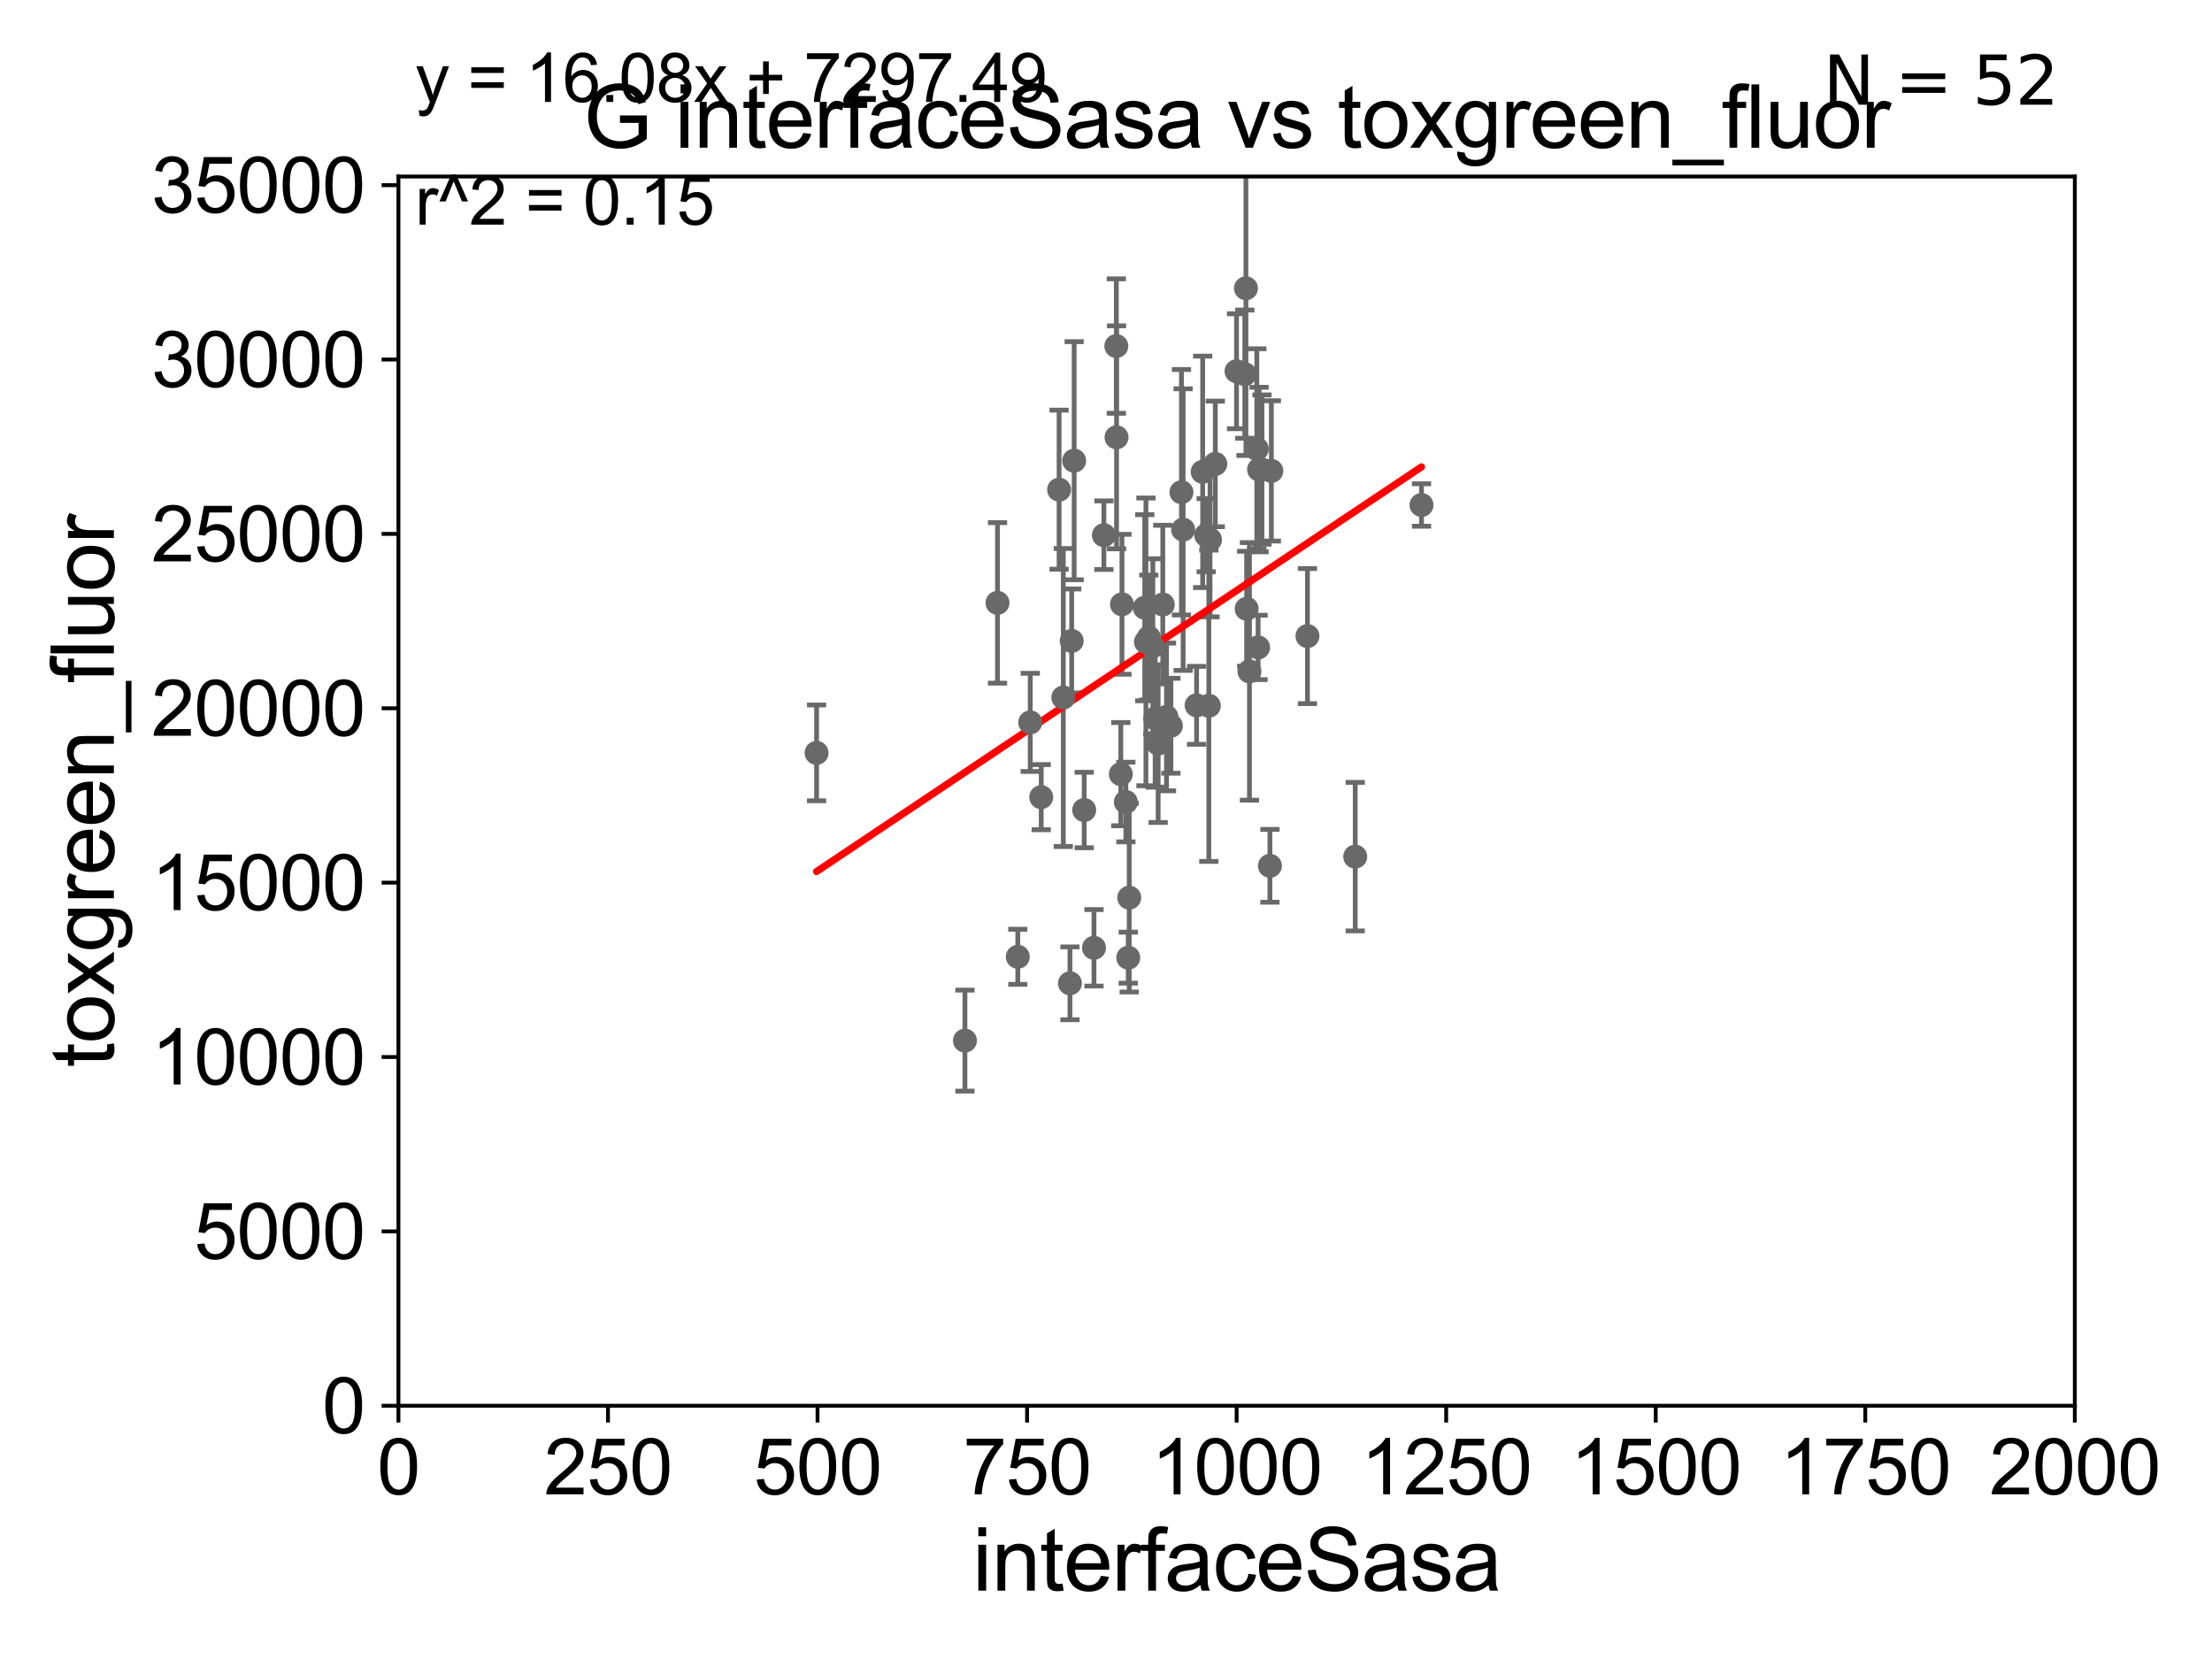 <?xml version="1.0" encoding="utf-8" standalone="no"?>
<!DOCTYPE svg PUBLIC "-//W3C//DTD SVG 1.1//EN"
  "http://www.w3.org/Graphics/SVG/1.1/DTD/svg11.dtd">
<svg xmlns:xlink="http://www.w3.org/1999/xlink" width="460.8pt" height="345.6pt" viewBox="0 0 460.8 345.6" xmlns="http://www.w3.org/2000/svg" version="1.1">
 <defs>
  <style type="text/css">*{stroke-linejoin: round; stroke-linecap: butt}</style>
 </defs>
 <g id="figure_1">
  <g id="patch_1">
   <path d="M 0 345.6 
L 460.8 345.6 
L 460.8 0 
L 0 0 
z
" style="fill: #ffffff"/>
  </g>
  <g id="axes_1">
   <g id="patch_2">
    <path d="M 83 292.84 
L 432.225 292.84 
L 432.225 36.775 
L 83 36.775 
z
" style="fill: #ffffff"/>
   </g>
   <g id="PathCollection_1">
    <defs>
     <path id="meb7de13966" d="M 0 1.118 
C 0.297 1.118 0.581 1 0.791 0.791 
C 1 0.581 1.118 0.297 1.118 0 
C 1.118 -0.297 1 -0.581 0.791 -0.791 
C 0.581 -1 0.297 -1.118 0 -1.118 
C -0.297 -1.118 -0.581 -1 -0.791 -0.791 
C -1 -0.581 -1.118 -0.297 -1.118 0 
C -1.118 0.297 -1 0.581 -0.791 0.791 
C -0.581 1 -0.297 1.118 0 1.118 
z
" style="stroke: #696969"/>
    </defs>
    <g clip-path="url(#pd11b057817)">
     <use xlink:href="#meb7de13966" x="251.267" y="111.488" style="fill: #696969; stroke: #696969"/>
     <use xlink:href="#meb7de13966" x="296.125" y="105.2" style="fill: #696969; stroke: #696969"/>
     <use xlink:href="#meb7de13966" x="233.726" y="125.886" style="fill: #696969; stroke: #696969"/>
     <use xlink:href="#meb7de13966" x="257.593" y="77.339" style="fill: #696969; stroke: #696969"/>
     <use xlink:href="#meb7de13966" x="214.618" y="150.485" style="fill: #696969; stroke: #696969"/>
     <use xlink:href="#meb7de13966" x="227.897" y="197.448" style="fill: #696969; stroke: #696969"/>
     <use xlink:href="#meb7de13966" x="212.026" y="199.322" style="fill: #696969; stroke: #696969"/>
     <use xlink:href="#meb7de13966" x="232.598" y="91.102" style="fill: #696969; stroke: #696969"/>
     <use xlink:href="#meb7de13966" x="240.158" y="134.63" style="fill: #696969; stroke: #696969"/>
     <use xlink:href="#meb7de13966" x="243.003" y="149.352" style="fill: #696969; stroke: #696969"/>
     <use xlink:href="#meb7de13966" x="170.109" y="156.841" style="fill: #696969; stroke: #696969"/>
     <use xlink:href="#meb7de13966" x="223.767" y="95.974" style="fill: #696969; stroke: #696969"/>
     <use xlink:href="#meb7de13966" x="233.488" y="161.27" style="fill: #696969; stroke: #696969"/>
     <use xlink:href="#meb7de13966" x="262.084" y="134.865" style="fill: #696969; stroke: #696969"/>
     <use xlink:href="#meb7de13966" x="239.317" y="132.803" style="fill: #696969; stroke: #696969"/>
     <use xlink:href="#meb7de13966" x="223.254" y="133.517" style="fill: #696969; stroke: #696969"/>
     <use xlink:href="#meb7de13966" x="216.905" y="166.06" style="fill: #696969; stroke: #696969"/>
     <use xlink:href="#meb7de13966" x="235.238" y="186.998" style="fill: #696969; stroke: #696969"/>
     <use xlink:href="#meb7de13966" x="238.473" y="126.6" style="fill: #696969; stroke: #696969"/>
     <use xlink:href="#meb7de13966" x="264.548" y="180.365" style="fill: #696969; stroke: #696969"/>
     <use xlink:href="#meb7de13966" x="282.318" y="178.452" style="fill: #696969; stroke: #696969"/>
     <use xlink:href="#meb7de13966" x="243.918" y="151.189" style="fill: #696969; stroke: #696969"/>
     <use xlink:href="#meb7de13966" x="221.506" y="145.302" style="fill: #696969; stroke: #696969"/>
     <use xlink:href="#meb7de13966" x="201.014" y="216.78" style="fill: #696969; stroke: #696969"/>
     <use xlink:href="#meb7de13966" x="251.822" y="147.023" style="fill: #696969; stroke: #696969"/>
     <use xlink:href="#meb7de13966" x="220.628" y="102.009" style="fill: #696969; stroke: #696969"/>
     <use xlink:href="#meb7de13966" x="235.037" y="199.497" style="fill: #696969; stroke: #696969"/>
     <use xlink:href="#meb7de13966" x="250.539" y="98.294" style="fill: #696969; stroke: #696969"/>
     <use xlink:href="#meb7de13966" x="272.367" y="132.506" style="fill: #696969; stroke: #696969"/>
     <use xlink:href="#meb7de13966" x="261.817" y="93.526" style="fill: #696969; stroke: #696969"/>
     <use xlink:href="#meb7de13966" x="229.961" y="111.489" style="fill: #696969; stroke: #696969"/>
     <use xlink:href="#meb7de13966" x="259.701" y="126.822" style="fill: #696969; stroke: #696969"/>
     <use xlink:href="#meb7de13966" x="259.318" y="77.939" style="fill: #696969; stroke: #696969"/>
     <use xlink:href="#meb7de13966" x="264.847" y="98.095" style="fill: #696969; stroke: #696969"/>
     <use xlink:href="#meb7de13966" x="232.552" y="72.091" style="fill: #696969; stroke: #696969"/>
     <use xlink:href="#meb7de13966" x="241.265" y="154.9" style="fill: #696969; stroke: #696969"/>
     <use xlink:href="#meb7de13966" x="249.271" y="146.936" style="fill: #696969; stroke: #696969"/>
     <use xlink:href="#meb7de13966" x="260.284" y="139.863" style="fill: #696969; stroke: #696969"/>
     <use xlink:href="#meb7de13966" x="253.17" y="96.642" style="fill: #696969; stroke: #696969"/>
     <use xlink:href="#meb7de13966" x="262.287" y="97.813" style="fill: #696969; stroke: #696969"/>
     <use xlink:href="#meb7de13966" x="240.64" y="149.673" style="fill: #696969; stroke: #696969"/>
     <use xlink:href="#meb7de13966" x="262.889" y="97.821" style="fill: #696969; stroke: #696969"/>
     <use xlink:href="#meb7de13966" x="234.537" y="167.075" style="fill: #696969; stroke: #696969"/>
     <use xlink:href="#meb7de13966" x="246.121" y="102.541" style="fill: #696969; stroke: #696969"/>
     <use xlink:href="#meb7de13966" x="207.799" y="125.59" style="fill: #696969; stroke: #696969"/>
     <use xlink:href="#meb7de13966" x="242.231" y="125.939" style="fill: #696969; stroke: #696969"/>
     <use xlink:href="#meb7de13966" x="225.859" y="168.741" style="fill: #696969; stroke: #696969"/>
     <use xlink:href="#meb7de13966" x="246.467" y="110.328" style="fill: #696969; stroke: #696969"/>
     <use xlink:href="#meb7de13966" x="238.719" y="133.718" style="fill: #696969; stroke: #696969"/>
     <use xlink:href="#meb7de13966" x="259.552" y="60.054" style="fill: #696969; stroke: #696969"/>
     <use xlink:href="#meb7de13966" x="252.07" y="112.428" style="fill: #696969; stroke: #696969"/>
     <use xlink:href="#meb7de13966" x="222.891" y="204.84" style="fill: #696969; stroke: #696969"/>
    </g>
   </g>
   <g id="matplotlib.axis_1">
    <g id="xtick_1">
     <g id="line2d_1">
      <defs>
       <path id="mda22bc2779" d="M 0 0 
L 0 3.5 
" style="stroke: #000000; stroke-width: 0.8"/>
      </defs>
      <g>
       <use xlink:href="#mda22bc2779" x="83" y="292.84" style="stroke: #000000; stroke-width: 0.8"/>
      </g>
     </g>
     <g id="text_1">
      <!-- 0 -->
      <g transform="translate(78.551 311.293)scale(0.16 -0.16)">
       <defs>
        <path id="ArialMT-30" d="M 266 2259 
Q 266 3072 433 3567 
Q 600 4063 929 4331 
Q 1259 4600 1759 4600 
Q 2128 4600 2406 4451 
Q 2684 4303 2865 4023 
Q 3047 3744 3150 3342 
Q 3253 2941 3253 2259 
Q 3253 1453 3087 958 
Q 2922 463 2592 192 
Q 2263 -78 1759 -78 
Q 1097 -78 719 397 
Q 266 969 266 2259 
z
M 844 2259 
Q 844 1131 1108 757 
Q 1372 384 1759 384 
Q 2147 384 2411 759 
Q 2675 1134 2675 2259 
Q 2675 3391 2411 3762 
Q 2147 4134 1753 4134 
Q 1366 4134 1134 3806 
Q 844 3388 844 2259 
z
" transform="scale(0.016)"/>
       </defs>
       <use xlink:href="#ArialMT-30"/>
      </g>
     </g>
    </g>
    <g id="xtick_2">
     <g id="line2d_2">
      <g>
       <use xlink:href="#mda22bc2779" x="126.653" y="292.84" style="stroke: #000000; stroke-width: 0.8"/>
      </g>
     </g>
     <g id="text_2">
      <!-- 250 -->
      <g transform="translate(113.307 311.293)scale(0.16 -0.16)">
       <defs>
        <path id="ArialMT-32" d="M 3222 541 
L 3222 0 
L 194 0 
Q 188 203 259 391 
Q 375 700 629 1000 
Q 884 1300 1366 1694 
Q 2113 2306 2375 2664 
Q 2638 3022 2638 3341 
Q 2638 3675 2398 3904 
Q 2159 4134 1775 4134 
Q 1369 4134 1125 3890 
Q 881 3647 878 3216 
L 300 3275 
Q 359 3922 746 4261 
Q 1134 4600 1788 4600 
Q 2447 4600 2831 4234 
Q 3216 3869 3216 3328 
Q 3216 3053 3103 2787 
Q 2991 2522 2730 2228 
Q 2469 1934 1863 1422 
Q 1356 997 1212 845 
Q 1069 694 975 541 
L 3222 541 
z
" transform="scale(0.016)"/>
        <path id="ArialMT-35" d="M 266 1200 
L 856 1250 
Q 922 819 1161 601 
Q 1400 384 1738 384 
Q 2144 384 2425 690 
Q 2706 997 2706 1503 
Q 2706 1984 2436 2262 
Q 2166 2541 1728 2541 
Q 1456 2541 1237 2417 
Q 1019 2294 894 2097 
L 366 2166 
L 809 4519 
L 3088 4519 
L 3088 3981 
L 1259 3981 
L 1013 2750 
Q 1425 3038 1878 3038 
Q 2478 3038 2890 2622 
Q 3303 2206 3303 1553 
Q 3303 931 2941 478 
Q 2500 -78 1738 -78 
Q 1113 -78 717 272 
Q 322 622 266 1200 
z
" transform="scale(0.016)"/>
       </defs>
       <use xlink:href="#ArialMT-32"/>
       <use xlink:href="#ArialMT-35" x="55.615"/>
       <use xlink:href="#ArialMT-30" x="111.23"/>
      </g>
     </g>
    </g>
    <g id="xtick_3">
     <g id="line2d_3">
      <g>
       <use xlink:href="#mda22bc2779" x="170.306" y="292.84" style="stroke: #000000; stroke-width: 0.8"/>
      </g>
     </g>
     <g id="text_3">
      <!-- 500 -->
      <g transform="translate(156.96 311.293)scale(0.16 -0.16)">
       <use xlink:href="#ArialMT-35"/>
       <use xlink:href="#ArialMT-30" x="55.615"/>
       <use xlink:href="#ArialMT-30" x="111.23"/>
      </g>
     </g>
    </g>
    <g id="xtick_4">
     <g id="line2d_4">
      <g>
       <use xlink:href="#mda22bc2779" x="213.959" y="292.84" style="stroke: #000000; stroke-width: 0.8"/>
      </g>
     </g>
     <g id="text_4">
      <!-- 750 -->
      <g transform="translate(200.613 311.293)scale(0.16 -0.16)">
       <defs>
        <path id="ArialMT-37" d="M 303 3981 
L 303 4522 
L 3269 4522 
L 3269 4084 
Q 2831 3619 2401 2847 
Q 1972 2075 1738 1259 
Q 1569 684 1522 0 
L 944 0 
Q 953 541 1156 1306 
Q 1359 2072 1739 2783 
Q 2119 3494 2547 3981 
L 303 3981 
z
" transform="scale(0.016)"/>
       </defs>
       <use xlink:href="#ArialMT-37"/>
       <use xlink:href="#ArialMT-35" x="55.615"/>
       <use xlink:href="#ArialMT-30" x="111.23"/>
      </g>
     </g>
    </g>
    <g id="xtick_5">
     <g id="line2d_5">
      <g>
       <use xlink:href="#mda22bc2779" x="257.613" y="292.84" style="stroke: #000000; stroke-width: 0.8"/>
      </g>
     </g>
     <g id="text_5">
      <!-- 1000 -->
      <g transform="translate(239.817 311.293)scale(0.16 -0.16)">
       <defs>
        <path id="ArialMT-31" d="M 2384 0 
L 1822 0 
L 1822 3584 
Q 1619 3391 1289 3197 
Q 959 3003 697 2906 
L 697 3450 
Q 1169 3672 1522 3987 
Q 1875 4303 2022 4600 
L 2384 4600 
L 2384 0 
z
" transform="scale(0.016)"/>
       </defs>
       <use xlink:href="#ArialMT-31"/>
       <use xlink:href="#ArialMT-30" x="55.615"/>
       <use xlink:href="#ArialMT-30" x="111.23"/>
       <use xlink:href="#ArialMT-30" x="166.846"/>
      </g>
     </g>
    </g>
    <g id="xtick_6">
     <g id="line2d_6">
      <g>
       <use xlink:href="#mda22bc2779" x="301.266" y="292.84" style="stroke: #000000; stroke-width: 0.8"/>
      </g>
     </g>
     <g id="text_6">
      <!-- 1250 -->
      <g transform="translate(283.471 311.293)scale(0.16 -0.16)">
       <use xlink:href="#ArialMT-31"/>
       <use xlink:href="#ArialMT-32" x="55.615"/>
       <use xlink:href="#ArialMT-35" x="111.23"/>
       <use xlink:href="#ArialMT-30" x="166.846"/>
      </g>
     </g>
    </g>
    <g id="xtick_7">
     <g id="line2d_7">
      <g>
       <use xlink:href="#mda22bc2779" x="344.919" y="292.84" style="stroke: #000000; stroke-width: 0.8"/>
      </g>
     </g>
     <g id="text_7">
      <!-- 1500 -->
      <g transform="translate(327.124 311.293)scale(0.16 -0.16)">
       <use xlink:href="#ArialMT-31"/>
       <use xlink:href="#ArialMT-35" x="55.615"/>
       <use xlink:href="#ArialMT-30" x="111.23"/>
       <use xlink:href="#ArialMT-30" x="166.846"/>
      </g>
     </g>
    </g>
    <g id="xtick_8">
     <g id="line2d_8">
      <g>
       <use xlink:href="#mda22bc2779" x="388.572" y="292.84" style="stroke: #000000; stroke-width: 0.8"/>
      </g>
     </g>
     <g id="text_8">
      <!-- 1750 -->
      <g transform="translate(370.777 311.293)scale(0.16 -0.16)">
       <use xlink:href="#ArialMT-31"/>
       <use xlink:href="#ArialMT-37" x="55.615"/>
       <use xlink:href="#ArialMT-35" x="111.23"/>
       <use xlink:href="#ArialMT-30" x="166.846"/>
      </g>
     </g>
    </g>
    <g id="xtick_9">
     <g id="line2d_9">
      <g>
       <use xlink:href="#mda22bc2779" x="432.225" y="292.84" style="stroke: #000000; stroke-width: 0.8"/>
      </g>
     </g>
     <g id="text_9">
      <!-- 2000 -->
      <g transform="translate(414.43 311.293)scale(0.16 -0.16)">
       <use xlink:href="#ArialMT-32"/>
       <use xlink:href="#ArialMT-30" x="55.615"/>
       <use xlink:href="#ArialMT-30" x="111.23"/>
       <use xlink:href="#ArialMT-30" x="166.846"/>
      </g>
     </g>
    </g>
    <g id="text_10">
     <!-- interfaceSasa -->
     <g transform="translate(202.583 331.357)scale(0.18 -0.18)">
      <defs>
       <path id="ArialMT-69" d="M 425 3934 
L 425 4581 
L 988 4581 
L 988 3934 
L 425 3934 
z
M 425 0 
L 425 3319 
L 988 3319 
L 988 0 
L 425 0 
z
" transform="scale(0.016)"/>
       <path id="ArialMT-6e" d="M 422 0 
L 422 3319 
L 928 3319 
L 928 2847 
Q 1294 3394 1984 3394 
Q 2284 3394 2536 3286 
Q 2788 3178 2913 3003 
Q 3038 2828 3088 2588 
Q 3119 2431 3119 2041 
L 3119 0 
L 2556 0 
L 2556 2019 
Q 2556 2363 2490 2533 
Q 2425 2703 2258 2804 
Q 2091 2906 1866 2906 
Q 1506 2906 1245 2678 
Q 984 2450 984 1813 
L 984 0 
L 422 0 
z
" transform="scale(0.016)"/>
       <path id="ArialMT-74" d="M 1650 503 
L 1731 6 
Q 1494 -44 1306 -44 
Q 1000 -44 831 53 
Q 663 150 594 308 
Q 525 466 525 972 
L 525 2881 
L 113 2881 
L 113 3319 
L 525 3319 
L 525 4141 
L 1084 4478 
L 1084 3319 
L 1650 3319 
L 1650 2881 
L 1084 2881 
L 1084 941 
Q 1084 700 1114 631 
Q 1144 563 1211 522 
Q 1278 481 1403 481 
Q 1497 481 1650 503 
z
" transform="scale(0.016)"/>
       <path id="ArialMT-65" d="M 2694 1069 
L 3275 997 
Q 3138 488 2766 206 
Q 2394 -75 1816 -75 
Q 1088 -75 661 373 
Q 234 822 234 1631 
Q 234 2469 665 2931 
Q 1097 3394 1784 3394 
Q 2450 3394 2872 2941 
Q 3294 2488 3294 1666 
Q 3294 1616 3291 1516 
L 816 1516 
Q 847 969 1125 678 
Q 1403 388 1819 388 
Q 2128 388 2347 550 
Q 2566 713 2694 1069 
z
M 847 1978 
L 2700 1978 
Q 2663 2397 2488 2606 
Q 2219 2931 1791 2931 
Q 1403 2931 1139 2672 
Q 875 2413 847 1978 
z
" transform="scale(0.016)"/>
       <path id="ArialMT-72" d="M 416 0 
L 416 3319 
L 922 3319 
L 922 2816 
Q 1116 3169 1280 3281 
Q 1444 3394 1641 3394 
Q 1925 3394 2219 3213 
L 2025 2691 
Q 1819 2813 1613 2813 
Q 1428 2813 1281 2702 
Q 1134 2591 1072 2394 
Q 978 2094 978 1738 
L 978 0 
L 416 0 
z
" transform="scale(0.016)"/>
       <path id="ArialMT-66" d="M 556 0 
L 556 2881 
L 59 2881 
L 59 3319 
L 556 3319 
L 556 3672 
Q 556 4006 616 4169 
Q 697 4388 901 4523 
Q 1106 4659 1475 4659 
Q 1713 4659 2000 4603 
L 1916 4113 
Q 1741 4144 1584 4144 
Q 1328 4144 1222 4034 
Q 1116 3925 1116 3625 
L 1116 3319 
L 1763 3319 
L 1763 2881 
L 1116 2881 
L 1116 0 
L 556 0 
z
" transform="scale(0.016)"/>
       <path id="ArialMT-61" d="M 2588 409 
Q 2275 144 1986 34 
Q 1697 -75 1366 -75 
Q 819 -75 525 192 
Q 231 459 231 875 
Q 231 1119 342 1320 
Q 453 1522 633 1644 
Q 813 1766 1038 1828 
Q 1203 1872 1538 1913 
Q 2219 1994 2541 2106 
Q 2544 2222 2544 2253 
Q 2544 2597 2384 2738 
Q 2169 2928 1744 2928 
Q 1347 2928 1158 2789 
Q 969 2650 878 2297 
L 328 2372 
Q 403 2725 575 2942 
Q 747 3159 1072 3276 
Q 1397 3394 1825 3394 
Q 2250 3394 2515 3294 
Q 2781 3194 2906 3042 
Q 3031 2891 3081 2659 
Q 3109 2516 3109 2141 
L 3109 1391 
Q 3109 606 3145 398 
Q 3181 191 3288 0 
L 2700 0 
Q 2613 175 2588 409 
z
M 2541 1666 
Q 2234 1541 1622 1453 
Q 1275 1403 1131 1340 
Q 988 1278 909 1158 
Q 831 1038 831 891 
Q 831 666 1001 516 
Q 1172 366 1500 366 
Q 1825 366 2078 508 
Q 2331 650 2450 897 
Q 2541 1088 2541 1459 
L 2541 1666 
z
" transform="scale(0.016)"/>
       <path id="ArialMT-63" d="M 2588 1216 
L 3141 1144 
Q 3050 572 2676 248 
Q 2303 -75 1759 -75 
Q 1078 -75 664 370 
Q 250 816 250 1647 
Q 250 2184 428 2587 
Q 606 2991 970 3192 
Q 1334 3394 1763 3394 
Q 2303 3394 2647 3120 
Q 2991 2847 3088 2344 
L 2541 2259 
Q 2463 2594 2264 2762 
Q 2066 2931 1784 2931 
Q 1359 2931 1093 2626 
Q 828 2322 828 1663 
Q 828 994 1084 691 
Q 1341 388 1753 388 
Q 2084 388 2306 591 
Q 2528 794 2588 1216 
z
" transform="scale(0.016)"/>
       <path id="ArialMT-53" d="M 288 1472 
L 859 1522 
Q 900 1178 1048 958 
Q 1197 738 1509 602 
Q 1822 466 2213 466 
Q 2559 466 2825 569 
Q 3091 672 3220 851 
Q 3350 1031 3350 1244 
Q 3350 1459 3225 1620 
Q 3100 1781 2813 1891 
Q 2628 1963 1997 2114 
Q 1366 2266 1113 2400 
Q 784 2572 623 2826 
Q 463 3081 463 3397 
Q 463 3744 659 4045 
Q 856 4347 1234 4503 
Q 1613 4659 2075 4659 
Q 2584 4659 2973 4495 
Q 3363 4331 3572 4012 
Q 3781 3694 3797 3291 
L 3216 3247 
Q 3169 3681 2898 3903 
Q 2628 4125 2100 4125 
Q 1550 4125 1298 3923 
Q 1047 3722 1047 3438 
Q 1047 3191 1225 3031 
Q 1400 2872 2139 2705 
Q 2878 2538 3153 2413 
Q 3553 2228 3743 1945 
Q 3934 1663 3934 1294 
Q 3934 928 3725 604 
Q 3516 281 3123 101 
Q 2731 -78 2241 -78 
Q 1619 -78 1198 103 
Q 778 284 539 648 
Q 300 1013 288 1472 
z
" transform="scale(0.016)"/>
       <path id="ArialMT-73" d="M 197 991 
L 753 1078 
Q 800 744 1014 566 
Q 1228 388 1613 388 
Q 2000 388 2187 545 
Q 2375 703 2375 916 
Q 2375 1106 2209 1216 
Q 2094 1291 1634 1406 
Q 1016 1563 777 1677 
Q 538 1791 414 1992 
Q 291 2194 291 2438 
Q 291 2659 392 2848 
Q 494 3038 669 3163 
Q 800 3259 1026 3326 
Q 1253 3394 1513 3394 
Q 1903 3394 2198 3281 
Q 2494 3169 2634 2976 
Q 2775 2784 2828 2463 
L 2278 2388 
Q 2241 2644 2061 2787 
Q 1881 2931 1553 2931 
Q 1166 2931 1000 2803 
Q 834 2675 834 2503 
Q 834 2394 903 2306 
Q 972 2216 1119 2156 
Q 1203 2125 1616 2013 
Q 2213 1853 2448 1751 
Q 2684 1650 2818 1456 
Q 2953 1263 2953 975 
Q 2953 694 2789 445 
Q 2625 197 2315 61 
Q 2006 -75 1616 -75 
Q 969 -75 630 194 
Q 291 463 197 991 
z
" transform="scale(0.016)"/>
      </defs>
      <use xlink:href="#ArialMT-69"/>
      <use xlink:href="#ArialMT-6e" x="22.217"/>
      <use xlink:href="#ArialMT-74" x="77.832"/>
      <use xlink:href="#ArialMT-65" x="105.615"/>
      <use xlink:href="#ArialMT-72" x="161.23"/>
      <use xlink:href="#ArialMT-66" x="194.531"/>
      <use xlink:href="#ArialMT-61" x="222.314"/>
      <use xlink:href="#ArialMT-63" x="277.93"/>
      <use xlink:href="#ArialMT-65" x="327.93"/>
      <use xlink:href="#ArialMT-53" x="383.545"/>
      <use xlink:href="#ArialMT-61" x="450.244"/>
      <use xlink:href="#ArialMT-73" x="505.859"/>
      <use xlink:href="#ArialMT-61" x="555.859"/>
     </g>
    </g>
   </g>
   <g id="matplotlib.axis_2">
    <g id="ytick_1">
     <g id="line2d_10">
      <defs>
       <path id="m492bcc7a81" d="M 0 0 
L -3.5 0 
" style="stroke: #000000; stroke-width: 0.8"/>
      </defs>
      <g>
       <use xlink:href="#m492bcc7a81" x="83" y="292.84" style="stroke: #000000; stroke-width: 0.8"/>
      </g>
     </g>
     <g id="text_11">
      <!-- 0 -->
      <g transform="translate(67.103 298.566)scale(0.16 -0.16)">
       <use xlink:href="#ArialMT-30"/>
      </g>
     </g>
    </g>
    <g id="ytick_2">
     <g id="line2d_11">
      <g>
       <use xlink:href="#m492bcc7a81" x="83" y="256.516" style="stroke: #000000; stroke-width: 0.8"/>
      </g>
     </g>
     <g id="text_12">
      <!-- 5000 -->
      <g transform="translate(40.41 262.242)scale(0.16 -0.16)">
       <use xlink:href="#ArialMT-35"/>
       <use xlink:href="#ArialMT-30" x="55.615"/>
       <use xlink:href="#ArialMT-30" x="111.23"/>
       <use xlink:href="#ArialMT-30" x="166.846"/>
      </g>
     </g>
    </g>
    <g id="ytick_3">
     <g id="line2d_12">
      <g>
       <use xlink:href="#m492bcc7a81" x="83" y="220.192" style="stroke: #000000; stroke-width: 0.8"/>
      </g>
     </g>
     <g id="text_13">
      <!-- 10000 -->
      <g transform="translate(31.512 225.918)scale(0.16 -0.16)">
       <use xlink:href="#ArialMT-31"/>
       <use xlink:href="#ArialMT-30" x="55.615"/>
       <use xlink:href="#ArialMT-30" x="111.23"/>
       <use xlink:href="#ArialMT-30" x="166.846"/>
       <use xlink:href="#ArialMT-30" x="222.461"/>
      </g>
     </g>
    </g>
    <g id="ytick_4">
     <g id="line2d_13">
      <g>
       <use xlink:href="#m492bcc7a81" x="83" y="183.867" style="stroke: #000000; stroke-width: 0.8"/>
      </g>
     </g>
     <g id="text_14">
      <!-- 15000 -->
      <g transform="translate(31.512 189.594)scale(0.16 -0.16)">
       <use xlink:href="#ArialMT-31"/>
       <use xlink:href="#ArialMT-35" x="55.615"/>
       <use xlink:href="#ArialMT-30" x="111.23"/>
       <use xlink:href="#ArialMT-30" x="166.846"/>
       <use xlink:href="#ArialMT-30" x="222.461"/>
      </g>
     </g>
    </g>
    <g id="ytick_5">
     <g id="line2d_14">
      <g>
       <use xlink:href="#m492bcc7a81" x="83" y="147.543" style="stroke: #000000; stroke-width: 0.8"/>
      </g>
     </g>
     <g id="text_15">
      <!-- 20000 -->
      <g transform="translate(31.512 153.27)scale(0.16 -0.16)">
       <use xlink:href="#ArialMT-32"/>
       <use xlink:href="#ArialMT-30" x="55.615"/>
       <use xlink:href="#ArialMT-30" x="111.23"/>
       <use xlink:href="#ArialMT-30" x="166.846"/>
       <use xlink:href="#ArialMT-30" x="222.461"/>
      </g>
     </g>
    </g>
    <g id="ytick_6">
     <g id="line2d_15">
      <g>
       <use xlink:href="#m492bcc7a81" x="83" y="111.219" style="stroke: #000000; stroke-width: 0.8"/>
      </g>
     </g>
     <g id="text_16">
      <!-- 25000 -->
      <g transform="translate(31.512 116.945)scale(0.16 -0.16)">
       <use xlink:href="#ArialMT-32"/>
       <use xlink:href="#ArialMT-35" x="55.615"/>
       <use xlink:href="#ArialMT-30" x="111.23"/>
       <use xlink:href="#ArialMT-30" x="166.846"/>
       <use xlink:href="#ArialMT-30" x="222.461"/>
      </g>
     </g>
    </g>
    <g id="ytick_7">
     <g id="line2d_16">
      <g>
       <use xlink:href="#m492bcc7a81" x="83" y="74.895" style="stroke: #000000; stroke-width: 0.8"/>
      </g>
     </g>
     <g id="text_17">
      <!-- 30000 -->
      <g transform="translate(31.512 80.621)scale(0.16 -0.16)">
       <defs>
        <path id="ArialMT-33" d="M 269 1209 
L 831 1284 
Q 928 806 1161 595 
Q 1394 384 1728 384 
Q 2125 384 2398 659 
Q 2672 934 2672 1341 
Q 2672 1728 2419 1979 
Q 2166 2231 1775 2231 
Q 1616 2231 1378 2169 
L 1441 2663 
Q 1497 2656 1531 2656 
Q 1891 2656 2178 2843 
Q 2466 3031 2466 3422 
Q 2466 3731 2256 3934 
Q 2047 4138 1716 4138 
Q 1388 4138 1169 3931 
Q 950 3725 888 3313 
L 325 3413 
Q 428 3978 793 4289 
Q 1159 4600 1703 4600 
Q 2078 4600 2393 4439 
Q 2709 4278 2876 4000 
Q 3044 3722 3044 3409 
Q 3044 3113 2884 2869 
Q 2725 2625 2413 2481 
Q 2819 2388 3044 2092 
Q 3269 1797 3269 1353 
Q 3269 753 2831 336 
Q 2394 -81 1725 -81 
Q 1122 -81 723 278 
Q 325 638 269 1209 
z
" transform="scale(0.016)"/>
       </defs>
       <use xlink:href="#ArialMT-33"/>
       <use xlink:href="#ArialMT-30" x="55.615"/>
       <use xlink:href="#ArialMT-30" x="111.23"/>
       <use xlink:href="#ArialMT-30" x="166.846"/>
       <use xlink:href="#ArialMT-30" x="222.461"/>
      </g>
     </g>
    </g>
    <g id="ytick_8">
     <g id="line2d_17">
      <g>
       <use xlink:href="#m492bcc7a81" x="83" y="38.571" style="stroke: #000000; stroke-width: 0.8"/>
      </g>
     </g>
     <g id="text_18">
      <!-- 35000 -->
      <g transform="translate(31.512 44.297)scale(0.16 -0.16)">
       <use xlink:href="#ArialMT-33"/>
       <use xlink:href="#ArialMT-35" x="55.615"/>
       <use xlink:href="#ArialMT-30" x="111.23"/>
       <use xlink:href="#ArialMT-30" x="166.846"/>
       <use xlink:href="#ArialMT-30" x="222.461"/>
      </g>
     </g>
    </g>
    <g id="text_19">
     <!-- toxgreen_fluor -->
     <g transform="translate(23.724 222.34)rotate(-90)scale(0.18 -0.18)">
      <defs>
       <path id="ArialMT-6f" d="M 213 1659 
Q 213 2581 725 3025 
Q 1153 3394 1769 3394 
Q 2453 3394 2887 2945 
Q 3322 2497 3322 1706 
Q 3322 1066 3130 698 
Q 2938 331 2570 128 
Q 2203 -75 1769 -75 
Q 1072 -75 642 372 
Q 213 819 213 1659 
z
M 791 1659 
Q 791 1022 1069 705 
Q 1347 388 1769 388 
Q 2188 388 2466 706 
Q 2744 1025 2744 1678 
Q 2744 2294 2464 2611 
Q 2184 2928 1769 2928 
Q 1347 2928 1069 2612 
Q 791 2297 791 1659 
z
" transform="scale(0.016)"/>
       <path id="ArialMT-78" d="M 47 0 
L 1259 1725 
L 138 3319 
L 841 3319 
L 1350 2541 
Q 1494 2319 1581 2169 
Q 1719 2375 1834 2534 
L 2394 3319 
L 3066 3319 
L 1919 1756 
L 3153 0 
L 2463 0 
L 1781 1031 
L 1600 1309 
L 728 0 
L 47 0 
z
" transform="scale(0.016)"/>
       <path id="ArialMT-67" d="M 319 -275 
L 866 -356 
Q 900 -609 1056 -725 
Q 1266 -881 1628 -881 
Q 2019 -881 2231 -725 
Q 2444 -569 2519 -288 
Q 2563 -116 2559 434 
Q 2191 0 1641 0 
Q 956 0 581 494 
Q 206 988 206 1678 
Q 206 2153 378 2554 
Q 550 2956 876 3175 
Q 1203 3394 1644 3394 
Q 2231 3394 2613 2919 
L 2613 3319 
L 3131 3319 
L 3131 450 
Q 3131 -325 2973 -648 
Q 2816 -972 2473 -1159 
Q 2131 -1347 1631 -1347 
Q 1038 -1347 672 -1080 
Q 306 -813 319 -275 
z
M 784 1719 
Q 784 1066 1043 766 
Q 1303 466 1694 466 
Q 2081 466 2343 764 
Q 2606 1063 2606 1700 
Q 2606 2309 2336 2618 
Q 2066 2928 1684 2928 
Q 1309 2928 1046 2623 
Q 784 2319 784 1719 
z
" transform="scale(0.016)"/>
       <path id="ArialMT-5f" d="M -97 -1272 
L -97 -866 
L 3631 -866 
L 3631 -1272 
L -97 -1272 
z
" transform="scale(0.016)"/>
       <path id="ArialMT-6c" d="M 409 0 
L 409 4581 
L 972 4581 
L 972 0 
L 409 0 
z
" transform="scale(0.016)"/>
       <path id="ArialMT-75" d="M 2597 0 
L 2597 488 
Q 2209 -75 1544 -75 
Q 1250 -75 995 37 
Q 741 150 617 320 
Q 494 491 444 738 
Q 409 903 409 1263 
L 409 3319 
L 972 3319 
L 972 1478 
Q 972 1038 1006 884 
Q 1059 663 1231 536 
Q 1403 409 1656 409 
Q 1909 409 2131 539 
Q 2353 669 2445 892 
Q 2538 1116 2538 1541 
L 2538 3319 
L 3100 3319 
L 3100 0 
L 2597 0 
z
" transform="scale(0.016)"/>
      </defs>
      <use xlink:href="#ArialMT-74"/>
      <use xlink:href="#ArialMT-6f" x="27.783"/>
      <use xlink:href="#ArialMT-78" x="83.398"/>
      <use xlink:href="#ArialMT-67" x="133.398"/>
      <use xlink:href="#ArialMT-72" x="189.014"/>
      <use xlink:href="#ArialMT-65" x="222.314"/>
      <use xlink:href="#ArialMT-65" x="277.93"/>
      <use xlink:href="#ArialMT-6e" x="333.545"/>
      <use xlink:href="#ArialMT-5f" x="389.16"/>
      <use xlink:href="#ArialMT-66" x="444.775"/>
      <use xlink:href="#ArialMT-6c" x="472.559"/>
      <use xlink:href="#ArialMT-75" x="494.775"/>
      <use xlink:href="#ArialMT-6f" x="550.391"/>
      <use xlink:href="#ArialMT-72" x="606.006"/>
     </g>
    </g>
   </g>
   <g id="LineCollection_1">
    <path d="M 251.267 119.104 
L 251.267 103.872 
" clip-path="url(#pd11b057817)" style="fill: none; stroke: #696969"/>
    <path d="M 296.125 109.621 
L 296.125 100.78 
" clip-path="url(#pd11b057817)" style="fill: none; stroke: #696969"/>
    <path d="M 233.726 140.457 
L 233.726 111.314 
" clip-path="url(#pd11b057817)" style="fill: none; stroke: #696969"/>
    <path d="M 257.593 89.318 
L 257.593 65.36 
" clip-path="url(#pd11b057817)" style="fill: none; stroke: #696969"/>
    <path d="M 214.618 160.712 
L 214.618 140.258 
" clip-path="url(#pd11b057817)" style="fill: none; stroke: #696969"/>
    <path d="M 227.897 205.416 
L 227.897 189.481 
" clip-path="url(#pd11b057817)" style="fill: none; stroke: #696969"/>
    <path d="M 212.026 205.059 
L 212.026 193.584 
" clip-path="url(#pd11b057817)" style="fill: none; stroke: #696969"/>
    <path d="M 232.598 114.329 
L 232.598 67.876 
" clip-path="url(#pd11b057817)" style="fill: none; stroke: #696969"/>
    <path d="M 240.158 152.856 
L 240.158 116.404 
" clip-path="url(#pd11b057817)" style="fill: none; stroke: #696969"/>
    <path d="M 243.003 164.74 
L 243.003 133.965 
" clip-path="url(#pd11b057817)" style="fill: none; stroke: #696969"/>
    <path d="M 170.109 166.82 
L 170.109 146.861 
" clip-path="url(#pd11b057817)" style="fill: none; stroke: #696969"/>
    <path d="M 223.767 120.774 
L 223.767 71.173 
" clip-path="url(#pd11b057817)" style="fill: none; stroke: #696969"/>
    <path d="M 233.488 172.022 
L 233.488 150.517 
" clip-path="url(#pd11b057817)" style="fill: none; stroke: #696969"/>
    <path d="M 262.084 141.573 
L 262.084 128.157 
" clip-path="url(#pd11b057817)" style="fill: none; stroke: #696969"/>
    <path d="M 239.317 145.809 
L 239.317 119.798 
" clip-path="url(#pd11b057817)" style="fill: none; stroke: #696969"/>
    <path d="M 223.254 144.34 
L 223.254 122.694 
" clip-path="url(#pd11b057817)" style="fill: none; stroke: #696969"/>
    <path d="M 216.905 172.842 
L 216.905 159.277 
" clip-path="url(#pd11b057817)" style="fill: none; stroke: #696969"/>
    <path d="M 235.238 206.656 
L 235.238 167.341 
" clip-path="url(#pd11b057817)" style="fill: none; stroke: #696969"/>
    <path d="M 238.473 145.98 
L 238.473 107.219 
" clip-path="url(#pd11b057817)" style="fill: none; stroke: #696969"/>
    <path d="M 264.548 187.95 
L 264.548 172.779 
" clip-path="url(#pd11b057817)" style="fill: none; stroke: #696969"/>
    <path d="M 282.318 193.92 
L 282.318 162.984 
" clip-path="url(#pd11b057817)" style="fill: none; stroke: #696969"/>
    <path d="M 243.918 161.08 
L 243.918 141.298 
" clip-path="url(#pd11b057817)" style="fill: none; stroke: #696969"/>
    <path d="M 221.506 176.343 
L 221.506 114.261 
" clip-path="url(#pd11b057817)" style="fill: none; stroke: #696969"/>
    <path d="M 201.014 227.297 
L 201.014 206.263 
" clip-path="url(#pd11b057817)" style="fill: none; stroke: #696969"/>
    <path d="M 251.822 179.444 
L 251.822 114.602 
" clip-path="url(#pd11b057817)" style="fill: none; stroke: #696969"/>
    <path d="M 220.628 118.578 
L 220.628 85.439 
" clip-path="url(#pd11b057817)" style="fill: none; stroke: #696969"/>
    <path d="M 235.037 204.806 
L 235.037 194.188 
" clip-path="url(#pd11b057817)" style="fill: none; stroke: #696969"/>
    <path d="M 250.539 122.401 
L 250.539 74.187 
" clip-path="url(#pd11b057817)" style="fill: none; stroke: #696969"/>
    <path d="M 272.367 146.575 
L 272.367 118.437 
" clip-path="url(#pd11b057817)" style="fill: none; stroke: #696969"/>
    <path d="M 261.817 114.398 
L 261.817 72.653 
" clip-path="url(#pd11b057817)" style="fill: none; stroke: #696969"/>
    <path d="M 229.961 118.631 
L 229.961 104.348 
" clip-path="url(#pd11b057817)" style="fill: none; stroke: #696969"/>
    <path d="M 259.701 138.793 
L 259.701 114.851 
" clip-path="url(#pd11b057817)" style="fill: none; stroke: #696969"/>
    <path d="M 259.318 91.293 
L 259.318 64.584 
" clip-path="url(#pd11b057817)" style="fill: none; stroke: #696969"/>
    <path d="M 264.847 112.707 
L 264.847 83.483 
" clip-path="url(#pd11b057817)" style="fill: none; stroke: #696969"/>
    <path d="M 232.552 86.098 
L 232.552 58.084 
" clip-path="url(#pd11b057817)" style="fill: none; stroke: #696969"/>
    <path d="M 241.265 171.336 
L 241.265 138.463 
" clip-path="url(#pd11b057817)" style="fill: none; stroke: #696969"/>
    <path d="M 249.271 155.054 
L 249.271 138.818 
" clip-path="url(#pd11b057817)" style="fill: none; stroke: #696969"/>
    <path d="M 260.284 166.691 
L 260.284 113.034 
" clip-path="url(#pd11b057817)" style="fill: none; stroke: #696969"/>
    <path d="M 253.17 109.725 
L 253.17 83.558 
" clip-path="url(#pd11b057817)" style="fill: none; stroke: #696969"/>
    <path d="M 262.287 114.953 
L 262.287 80.673 
" clip-path="url(#pd11b057817)" style="fill: none; stroke: #696969"/>
    <path d="M 240.64 163.985 
L 240.64 135.36 
" clip-path="url(#pd11b057817)" style="fill: none; stroke: #696969"/>
    <path d="M 262.889 113.372 
L 262.889 82.269 
" clip-path="url(#pd11b057817)" style="fill: none; stroke: #696969"/>
    <path d="M 234.537 175.375 
L 234.537 158.776 
" clip-path="url(#pd11b057817)" style="fill: none; stroke: #696969"/>
    <path d="M 246.121 128.111 
L 246.121 76.97 
" clip-path="url(#pd11b057817)" style="fill: none; stroke: #696969"/>
    <path d="M 207.799 142.311 
L 207.799 108.87 
" clip-path="url(#pd11b057817)" style="fill: none; stroke: #696969"/>
    <path d="M 242.231 142.455 
L 242.231 109.423 
" clip-path="url(#pd11b057817)" style="fill: none; stroke: #696969"/>
    <path d="M 225.859 176.604 
L 225.859 160.879 
" clip-path="url(#pd11b057817)" style="fill: none; stroke: #696969"/>
    <path d="M 246.467 139.658 
L 246.467 80.997 
" clip-path="url(#pd11b057817)" style="fill: none; stroke: #696969"/>
    <path d="M 238.719 163.689 
L 238.719 103.748 
" clip-path="url(#pd11b057817)" style="fill: none; stroke: #696969"/>
    <path d="M 259.552 94.883 
L 259.552 25.225 
" clip-path="url(#pd11b057817)" style="fill: none; stroke: #696969"/>
    <path d="M 252.07 128.494 
L 252.07 96.362 
" clip-path="url(#pd11b057817)" style="fill: none; stroke: #696969"/>
    <path d="M 222.891 212.427 
L 222.891 197.253 
" clip-path="url(#pd11b057817)" style="fill: none; stroke: #696969"/>
   </g>
   <g id="line2d_18">
    <defs>
     <path id="m4550864518" d="M 2 0 
L -2 -0 
" style="stroke: #696969"/>
    </defs>
    <g clip-path="url(#pd11b057817)">
     <use xlink:href="#m4550864518" x="251.267" y="119.104" style="fill: #696969; stroke: #696969"/>
     <use xlink:href="#m4550864518" x="296.125" y="109.621" style="fill: #696969; stroke: #696969"/>
     <use xlink:href="#m4550864518" x="233.726" y="140.457" style="fill: #696969; stroke: #696969"/>
     <use xlink:href="#m4550864518" x="257.593" y="89.318" style="fill: #696969; stroke: #696969"/>
     <use xlink:href="#m4550864518" x="214.618" y="160.712" style="fill: #696969; stroke: #696969"/>
     <use xlink:href="#m4550864518" x="227.897" y="205.416" style="fill: #696969; stroke: #696969"/>
     <use xlink:href="#m4550864518" x="212.026" y="205.059" style="fill: #696969; stroke: #696969"/>
     <use xlink:href="#m4550864518" x="232.598" y="114.329" style="fill: #696969; stroke: #696969"/>
     <use xlink:href="#m4550864518" x="240.158" y="152.856" style="fill: #696969; stroke: #696969"/>
     <use xlink:href="#m4550864518" x="243.003" y="164.74" style="fill: #696969; stroke: #696969"/>
     <use xlink:href="#m4550864518" x="170.109" y="166.82" style="fill: #696969; stroke: #696969"/>
     <use xlink:href="#m4550864518" x="223.767" y="120.774" style="fill: #696969; stroke: #696969"/>
     <use xlink:href="#m4550864518" x="233.488" y="172.022" style="fill: #696969; stroke: #696969"/>
     <use xlink:href="#m4550864518" x="262.084" y="141.573" style="fill: #696969; stroke: #696969"/>
     <use xlink:href="#m4550864518" x="239.317" y="145.809" style="fill: #696969; stroke: #696969"/>
     <use xlink:href="#m4550864518" x="223.254" y="144.34" style="fill: #696969; stroke: #696969"/>
     <use xlink:href="#m4550864518" x="216.905" y="172.842" style="fill: #696969; stroke: #696969"/>
     <use xlink:href="#m4550864518" x="235.238" y="206.656" style="fill: #696969; stroke: #696969"/>
     <use xlink:href="#m4550864518" x="238.473" y="145.98" style="fill: #696969; stroke: #696969"/>
     <use xlink:href="#m4550864518" x="264.548" y="187.95" style="fill: #696969; stroke: #696969"/>
     <use xlink:href="#m4550864518" x="282.318" y="193.92" style="fill: #696969; stroke: #696969"/>
     <use xlink:href="#m4550864518" x="243.918" y="161.08" style="fill: #696969; stroke: #696969"/>
     <use xlink:href="#m4550864518" x="221.506" y="176.343" style="fill: #696969; stroke: #696969"/>
     <use xlink:href="#m4550864518" x="201.014" y="227.297" style="fill: #696969; stroke: #696969"/>
     <use xlink:href="#m4550864518" x="251.822" y="179.444" style="fill: #696969; stroke: #696969"/>
     <use xlink:href="#m4550864518" x="220.628" y="118.578" style="fill: #696969; stroke: #696969"/>
     <use xlink:href="#m4550864518" x="235.037" y="204.806" style="fill: #696969; stroke: #696969"/>
     <use xlink:href="#m4550864518" x="250.539" y="122.401" style="fill: #696969; stroke: #696969"/>
     <use xlink:href="#m4550864518" x="272.367" y="146.575" style="fill: #696969; stroke: #696969"/>
     <use xlink:href="#m4550864518" x="261.817" y="114.398" style="fill: #696969; stroke: #696969"/>
     <use xlink:href="#m4550864518" x="229.961" y="118.631" style="fill: #696969; stroke: #696969"/>
     <use xlink:href="#m4550864518" x="259.701" y="138.793" style="fill: #696969; stroke: #696969"/>
     <use xlink:href="#m4550864518" x="259.318" y="91.293" style="fill: #696969; stroke: #696969"/>
     <use xlink:href="#m4550864518" x="264.847" y="112.707" style="fill: #696969; stroke: #696969"/>
     <use xlink:href="#m4550864518" x="232.552" y="86.098" style="fill: #696969; stroke: #696969"/>
     <use xlink:href="#m4550864518" x="241.265" y="171.336" style="fill: #696969; stroke: #696969"/>
     <use xlink:href="#m4550864518" x="249.271" y="155.054" style="fill: #696969; stroke: #696969"/>
     <use xlink:href="#m4550864518" x="260.284" y="166.691" style="fill: #696969; stroke: #696969"/>
     <use xlink:href="#m4550864518" x="253.17" y="109.725" style="fill: #696969; stroke: #696969"/>
     <use xlink:href="#m4550864518" x="262.287" y="114.953" style="fill: #696969; stroke: #696969"/>
     <use xlink:href="#m4550864518" x="240.64" y="163.985" style="fill: #696969; stroke: #696969"/>
     <use xlink:href="#m4550864518" x="262.889" y="113.372" style="fill: #696969; stroke: #696969"/>
     <use xlink:href="#m4550864518" x="234.537" y="175.375" style="fill: #696969; stroke: #696969"/>
     <use xlink:href="#m4550864518" x="246.121" y="128.111" style="fill: #696969; stroke: #696969"/>
     <use xlink:href="#m4550864518" x="207.799" y="142.311" style="fill: #696969; stroke: #696969"/>
     <use xlink:href="#m4550864518" x="242.231" y="142.455" style="fill: #696969; stroke: #696969"/>
     <use xlink:href="#m4550864518" x="225.859" y="176.604" style="fill: #696969; stroke: #696969"/>
     <use xlink:href="#m4550864518" x="246.467" y="139.658" style="fill: #696969; stroke: #696969"/>
     <use xlink:href="#m4550864518" x="238.719" y="163.689" style="fill: #696969; stroke: #696969"/>
     <use xlink:href="#m4550864518" x="259.552" y="94.883" style="fill: #696969; stroke: #696969"/>
     <use xlink:href="#m4550864518" x="252.07" y="128.494" style="fill: #696969; stroke: #696969"/>
     <use xlink:href="#m4550864518" x="222.891" y="212.427" style="fill: #696969; stroke: #696969"/>
    </g>
   </g>
   <g id="line2d_19">
    <g clip-path="url(#pd11b057817)">
     <use xlink:href="#m4550864518" x="251.267" y="103.872" style="fill: #696969; stroke: #696969"/>
     <use xlink:href="#m4550864518" x="296.125" y="100.78" style="fill: #696969; stroke: #696969"/>
     <use xlink:href="#m4550864518" x="233.726" y="111.314" style="fill: #696969; stroke: #696969"/>
     <use xlink:href="#m4550864518" x="257.593" y="65.36" style="fill: #696969; stroke: #696969"/>
     <use xlink:href="#m4550864518" x="214.618" y="140.258" style="fill: #696969; stroke: #696969"/>
     <use xlink:href="#m4550864518" x="227.897" y="189.481" style="fill: #696969; stroke: #696969"/>
     <use xlink:href="#m4550864518" x="212.026" y="193.584" style="fill: #696969; stroke: #696969"/>
     <use xlink:href="#m4550864518" x="232.598" y="67.876" style="fill: #696969; stroke: #696969"/>
     <use xlink:href="#m4550864518" x="240.158" y="116.404" style="fill: #696969; stroke: #696969"/>
     <use xlink:href="#m4550864518" x="243.003" y="133.965" style="fill: #696969; stroke: #696969"/>
     <use xlink:href="#m4550864518" x="170.109" y="146.861" style="fill: #696969; stroke: #696969"/>
     <use xlink:href="#m4550864518" x="223.767" y="71.173" style="fill: #696969; stroke: #696969"/>
     <use xlink:href="#m4550864518" x="233.488" y="150.517" style="fill: #696969; stroke: #696969"/>
     <use xlink:href="#m4550864518" x="262.084" y="128.157" style="fill: #696969; stroke: #696969"/>
     <use xlink:href="#m4550864518" x="239.317" y="119.798" style="fill: #696969; stroke: #696969"/>
     <use xlink:href="#m4550864518" x="223.254" y="122.694" style="fill: #696969; stroke: #696969"/>
     <use xlink:href="#m4550864518" x="216.905" y="159.277" style="fill: #696969; stroke: #696969"/>
     <use xlink:href="#m4550864518" x="235.238" y="167.341" style="fill: #696969; stroke: #696969"/>
     <use xlink:href="#m4550864518" x="238.473" y="107.219" style="fill: #696969; stroke: #696969"/>
     <use xlink:href="#m4550864518" x="264.548" y="172.779" style="fill: #696969; stroke: #696969"/>
     <use xlink:href="#m4550864518" x="282.318" y="162.984" style="fill: #696969; stroke: #696969"/>
     <use xlink:href="#m4550864518" x="243.918" y="141.298" style="fill: #696969; stroke: #696969"/>
     <use xlink:href="#m4550864518" x="221.506" y="114.261" style="fill: #696969; stroke: #696969"/>
     <use xlink:href="#m4550864518" x="201.014" y="206.263" style="fill: #696969; stroke: #696969"/>
     <use xlink:href="#m4550864518" x="251.822" y="114.602" style="fill: #696969; stroke: #696969"/>
     <use xlink:href="#m4550864518" x="220.628" y="85.439" style="fill: #696969; stroke: #696969"/>
     <use xlink:href="#m4550864518" x="235.037" y="194.188" style="fill: #696969; stroke: #696969"/>
     <use xlink:href="#m4550864518" x="250.539" y="74.187" style="fill: #696969; stroke: #696969"/>
     <use xlink:href="#m4550864518" x="272.367" y="118.437" style="fill: #696969; stroke: #696969"/>
     <use xlink:href="#m4550864518" x="261.817" y="72.653" style="fill: #696969; stroke: #696969"/>
     <use xlink:href="#m4550864518" x="229.961" y="104.348" style="fill: #696969; stroke: #696969"/>
     <use xlink:href="#m4550864518" x="259.701" y="114.851" style="fill: #696969; stroke: #696969"/>
     <use xlink:href="#m4550864518" x="259.318" y="64.584" style="fill: #696969; stroke: #696969"/>
     <use xlink:href="#m4550864518" x="264.847" y="83.483" style="fill: #696969; stroke: #696969"/>
     <use xlink:href="#m4550864518" x="232.552" y="58.084" style="fill: #696969; stroke: #696969"/>
     <use xlink:href="#m4550864518" x="241.265" y="138.463" style="fill: #696969; stroke: #696969"/>
     <use xlink:href="#m4550864518" x="249.271" y="138.818" style="fill: #696969; stroke: #696969"/>
     <use xlink:href="#m4550864518" x="260.284" y="113.034" style="fill: #696969; stroke: #696969"/>
     <use xlink:href="#m4550864518" x="253.17" y="83.558" style="fill: #696969; stroke: #696969"/>
     <use xlink:href="#m4550864518" x="262.287" y="80.673" style="fill: #696969; stroke: #696969"/>
     <use xlink:href="#m4550864518" x="240.64" y="135.36" style="fill: #696969; stroke: #696969"/>
     <use xlink:href="#m4550864518" x="262.889" y="82.269" style="fill: #696969; stroke: #696969"/>
     <use xlink:href="#m4550864518" x="234.537" y="158.776" style="fill: #696969; stroke: #696969"/>
     <use xlink:href="#m4550864518" x="246.121" y="76.97" style="fill: #696969; stroke: #696969"/>
     <use xlink:href="#m4550864518" x="207.799" y="108.87" style="fill: #696969; stroke: #696969"/>
     <use xlink:href="#m4550864518" x="242.231" y="109.423" style="fill: #696969; stroke: #696969"/>
     <use xlink:href="#m4550864518" x="225.859" y="160.879" style="fill: #696969; stroke: #696969"/>
     <use xlink:href="#m4550864518" x="246.467" y="80.997" style="fill: #696969; stroke: #696969"/>
     <use xlink:href="#m4550864518" x="238.719" y="103.748" style="fill: #696969; stroke: #696969"/>
     <use xlink:href="#m4550864518" x="259.552" y="25.225" style="fill: #696969; stroke: #696969"/>
     <use xlink:href="#m4550864518" x="252.07" y="96.362" style="fill: #696969; stroke: #696969"/>
     <use xlink:href="#m4550864518" x="222.891" y="197.253" style="fill: #696969; stroke: #696969"/>
    </g>
   </g>
   <g id="line2d_20">
    <path d="M 251.267 127.271 
L 296.125 97.266 
L 233.726 139.005 
L 257.593 123.04 
L 214.618 151.786 
L 227.897 142.904 
L 212.026 153.519 
L 232.598 139.759 
L 240.158 134.702 
L 243.003 132.799 
L 170.109 181.558 
L 223.767 145.666 
L 233.488 139.164 
L 262.084 120.036 
L 239.317 135.265 
L 223.254 146.009 
L 216.905 150.256 
L 235.238 137.993 
L 238.473 135.829 
L 264.548 118.388 
L 282.318 106.501 
L 243.918 132.187 
L 221.506 147.178 
L 201.014 160.886 
L 251.822 126.9 
L 220.628 147.766 
L 235.037 138.128 
L 250.539 127.758 
L 272.367 113.157 
L 261.817 120.214 
L 229.961 141.523 
L 259.701 121.63 
L 259.318 121.886 
L 264.847 118.188 
L 232.552 139.79 
L 241.265 133.962 
L 249.271 128.606 
L 260.284 121.24 
L 253.17 125.998 
L 262.287 119.9 
L 240.64 134.38 
L 262.889 119.497 
L 234.537 138.462 
L 246.121 130.713 
L 207.799 156.347 
L 242.231 133.316 
L 225.859 144.267 
L 246.467 130.482 
L 238.719 135.664 
L 259.552 121.729 
L 252.07 126.734 
L 222.891 146.252 
" clip-path="url(#pd11b057817)" style="fill: none; stroke: #ff0000; stroke-width: 1.5; stroke-linecap: square"/>
   </g>
   <g id="line2d_21">
    <defs>
     <path id="m9c6a286f44" d="M 0 2 
C 0.53 2 1.039 1.789 1.414 1.414 
C 1.789 1.039 2 0.53 2 0 
C 2 -0.53 1.789 -1.039 1.414 -1.414 
C 1.039 -1.789 0.53 -2 0 -2 
C -0.53 -2 -1.039 -1.789 -1.414 -1.414 
C -1.789 -1.039 -2 -0.53 -2 0 
C -2 0.53 -1.789 1.039 -1.414 1.414 
C -1.039 1.789 -0.53 2 0 2 
z
" style="stroke: #696969"/>
    </defs>
    <g clip-path="url(#pd11b057817)">
     <use xlink:href="#m9c6a286f44" x="251.267" y="111.488" style="fill: #696969; stroke: #696969"/>
     <use xlink:href="#m9c6a286f44" x="296.125" y="105.2" style="fill: #696969; stroke: #696969"/>
     <use xlink:href="#m9c6a286f44" x="233.726" y="125.886" style="fill: #696969; stroke: #696969"/>
     <use xlink:href="#m9c6a286f44" x="257.593" y="77.339" style="fill: #696969; stroke: #696969"/>
     <use xlink:href="#m9c6a286f44" x="214.618" y="150.485" style="fill: #696969; stroke: #696969"/>
     <use xlink:href="#m9c6a286f44" x="227.897" y="197.448" style="fill: #696969; stroke: #696969"/>
     <use xlink:href="#m9c6a286f44" x="212.026" y="199.322" style="fill: #696969; stroke: #696969"/>
     <use xlink:href="#m9c6a286f44" x="232.598" y="91.102" style="fill: #696969; stroke: #696969"/>
     <use xlink:href="#m9c6a286f44" x="240.158" y="134.63" style="fill: #696969; stroke: #696969"/>
     <use xlink:href="#m9c6a286f44" x="243.003" y="149.352" style="fill: #696969; stroke: #696969"/>
     <use xlink:href="#m9c6a286f44" x="170.109" y="156.841" style="fill: #696969; stroke: #696969"/>
     <use xlink:href="#m9c6a286f44" x="223.767" y="95.974" style="fill: #696969; stroke: #696969"/>
     <use xlink:href="#m9c6a286f44" x="233.488" y="161.27" style="fill: #696969; stroke: #696969"/>
     <use xlink:href="#m9c6a286f44" x="262.084" y="134.865" style="fill: #696969; stroke: #696969"/>
     <use xlink:href="#m9c6a286f44" x="239.317" y="132.803" style="fill: #696969; stroke: #696969"/>
     <use xlink:href="#m9c6a286f44" x="223.254" y="133.517" style="fill: #696969; stroke: #696969"/>
     <use xlink:href="#m9c6a286f44" x="216.905" y="166.06" style="fill: #696969; stroke: #696969"/>
     <use xlink:href="#m9c6a286f44" x="235.238" y="186.998" style="fill: #696969; stroke: #696969"/>
     <use xlink:href="#m9c6a286f44" x="238.473" y="126.6" style="fill: #696969; stroke: #696969"/>
     <use xlink:href="#m9c6a286f44" x="264.548" y="180.365" style="fill: #696969; stroke: #696969"/>
     <use xlink:href="#m9c6a286f44" x="282.318" y="178.452" style="fill: #696969; stroke: #696969"/>
     <use xlink:href="#m9c6a286f44" x="243.918" y="151.189" style="fill: #696969; stroke: #696969"/>
     <use xlink:href="#m9c6a286f44" x="221.506" y="145.302" style="fill: #696969; stroke: #696969"/>
     <use xlink:href="#m9c6a286f44" x="201.014" y="216.78" style="fill: #696969; stroke: #696969"/>
     <use xlink:href="#m9c6a286f44" x="251.822" y="147.023" style="fill: #696969; stroke: #696969"/>
     <use xlink:href="#m9c6a286f44" x="220.628" y="102.009" style="fill: #696969; stroke: #696969"/>
     <use xlink:href="#m9c6a286f44" x="235.037" y="199.497" style="fill: #696969; stroke: #696969"/>
     <use xlink:href="#m9c6a286f44" x="250.539" y="98.294" style="fill: #696969; stroke: #696969"/>
     <use xlink:href="#m9c6a286f44" x="272.367" y="132.506" style="fill: #696969; stroke: #696969"/>
     <use xlink:href="#m9c6a286f44" x="261.817" y="93.526" style="fill: #696969; stroke: #696969"/>
     <use xlink:href="#m9c6a286f44" x="229.961" y="111.489" style="fill: #696969; stroke: #696969"/>
     <use xlink:href="#m9c6a286f44" x="259.701" y="126.822" style="fill: #696969; stroke: #696969"/>
     <use xlink:href="#m9c6a286f44" x="259.318" y="77.939" style="fill: #696969; stroke: #696969"/>
     <use xlink:href="#m9c6a286f44" x="264.847" y="98.095" style="fill: #696969; stroke: #696969"/>
     <use xlink:href="#m9c6a286f44" x="232.552" y="72.091" style="fill: #696969; stroke: #696969"/>
     <use xlink:href="#m9c6a286f44" x="241.265" y="154.9" style="fill: #696969; stroke: #696969"/>
     <use xlink:href="#m9c6a286f44" x="249.271" y="146.936" style="fill: #696969; stroke: #696969"/>
     <use xlink:href="#m9c6a286f44" x="260.284" y="139.863" style="fill: #696969; stroke: #696969"/>
     <use xlink:href="#m9c6a286f44" x="253.17" y="96.642" style="fill: #696969; stroke: #696969"/>
     <use xlink:href="#m9c6a286f44" x="262.287" y="97.813" style="fill: #696969; stroke: #696969"/>
     <use xlink:href="#m9c6a286f44" x="240.64" y="149.673" style="fill: #696969; stroke: #696969"/>
     <use xlink:href="#m9c6a286f44" x="262.889" y="97.821" style="fill: #696969; stroke: #696969"/>
     <use xlink:href="#m9c6a286f44" x="234.537" y="167.075" style="fill: #696969; stroke: #696969"/>
     <use xlink:href="#m9c6a286f44" x="246.121" y="102.541" style="fill: #696969; stroke: #696969"/>
     <use xlink:href="#m9c6a286f44" x="207.799" y="125.59" style="fill: #696969; stroke: #696969"/>
     <use xlink:href="#m9c6a286f44" x="242.231" y="125.939" style="fill: #696969; stroke: #696969"/>
     <use xlink:href="#m9c6a286f44" x="225.859" y="168.741" style="fill: #696969; stroke: #696969"/>
     <use xlink:href="#m9c6a286f44" x="246.467" y="110.328" style="fill: #696969; stroke: #696969"/>
     <use xlink:href="#m9c6a286f44" x="238.719" y="133.718" style="fill: #696969; stroke: #696969"/>
     <use xlink:href="#m9c6a286f44" x="259.552" y="60.054" style="fill: #696969; stroke: #696969"/>
     <use xlink:href="#m9c6a286f44" x="252.07" y="112.428" style="fill: #696969; stroke: #696969"/>
     <use xlink:href="#m9c6a286f44" x="222.891" y="204.84" style="fill: #696969; stroke: #696969"/>
    </g>
   </g>
   <g id="patch_3">
    <path d="M 83 292.84 
L 83 36.775 
" style="fill: none; stroke: #000000; stroke-width: 0.8; stroke-linejoin: miter; stroke-linecap: square"/>
   </g>
   <g id="patch_4">
    <path d="M 432.225 292.84 
L 432.225 36.775 
" style="fill: none; stroke: #000000; stroke-width: 0.8; stroke-linejoin: miter; stroke-linecap: square"/>
   </g>
   <g id="patch_5">
    <path d="M 83 292.84 
L 432.225 292.84 
" style="fill: none; stroke: #000000; stroke-width: 0.8; stroke-linejoin: miter; stroke-linecap: square"/>
   </g>
   <g id="patch_6">
    <path d="M 83 36.775 
L 432.225 36.775 
" style="fill: none; stroke: #000000; stroke-width: 0.8; stroke-linejoin: miter; stroke-linecap: square"/>
   </g>
   <g id="text_20">
    <!-- N = 52 -->
    <g transform="translate(379.814 21.806)scale(0.14 -0.14)">
     <defs>
      <path id="DejaVuSans-4e" d="M 628 4666 
L 1478 4666 
L 3547 763 
L 3547 4666 
L 4159 4666 
L 4159 0 
L 3309 0 
L 1241 3903 
L 1241 0 
L 628 0 
L 628 4666 
z
" transform="scale(0.016)"/>
      <path id="DejaVuSans-20" transform="scale(0.016)"/>
      <path id="DejaVuSans-3d" d="M 678 2906 
L 4684 2906 
L 4684 2381 
L 678 2381 
L 678 2906 
z
M 678 1631 
L 4684 1631 
L 4684 1100 
L 678 1100 
L 678 1631 
z
" transform="scale(0.016)"/>
      <path id="DejaVuSans-35" d="M 691 4666 
L 3169 4666 
L 3169 4134 
L 1269 4134 
L 1269 2991 
Q 1406 3038 1543 3061 
Q 1681 3084 1819 3084 
Q 2600 3084 3056 2656 
Q 3513 2228 3513 1497 
Q 3513 744 3044 326 
Q 2575 -91 1722 -91 
Q 1428 -91 1123 -41 
Q 819 9 494 109 
L 494 744 
Q 775 591 1075 516 
Q 1375 441 1709 441 
Q 2250 441 2565 725 
Q 2881 1009 2881 1497 
Q 2881 1984 2565 2268 
Q 2250 2553 1709 2553 
Q 1456 2553 1204 2497 
Q 953 2441 691 2322 
L 691 4666 
z
" transform="scale(0.016)"/>
      <path id="DejaVuSans-32" d="M 1228 531 
L 3431 531 
L 3431 0 
L 469 0 
L 469 531 
Q 828 903 1448 1529 
Q 2069 2156 2228 2338 
Q 2531 2678 2651 2914 
Q 2772 3150 2772 3378 
Q 2772 3750 2511 3984 
Q 2250 4219 1831 4219 
Q 1534 4219 1204 4116 
Q 875 4013 500 3803 
L 500 4441 
Q 881 4594 1212 4672 
Q 1544 4750 1819 4750 
Q 2544 4750 2975 4387 
Q 3406 4025 3406 3419 
Q 3406 3131 3298 2873 
Q 3191 2616 2906 2266 
Q 2828 2175 2409 1742 
Q 1991 1309 1228 531 
z
" transform="scale(0.016)"/>
     </defs>
     <use xlink:href="#DejaVuSans-4e"/>
     <use xlink:href="#DejaVuSans-20" x="74.805"/>
     <use xlink:href="#DejaVuSans-3d" x="106.592"/>
     <use xlink:href="#DejaVuSans-20" x="190.381"/>
     <use xlink:href="#DejaVuSans-35" x="222.168"/>
     <use xlink:href="#DejaVuSans-32" x="285.791"/>
    </g>
   </g>
   <g id="text_21">
    <!-- r^2 = 0.15 -->
    <g transform="translate(86.492 46.796)scale(0.14 -0.14)">
     <defs>
      <path id="ArialMT-5e" d="M 747 2156 
L 169 2156 
L 1272 4659 
L 1725 4659 
L 2834 2156 
L 2269 2156 
L 1497 4022 
L 747 2156 
z
" transform="scale(0.016)"/>
      <path id="ArialMT-20" transform="scale(0.016)"/>
      <path id="ArialMT-3d" d="M 3381 2694 
L 356 2694 
L 356 3219 
L 3381 3219 
L 3381 2694 
z
M 3381 1303 
L 356 1303 
L 356 1828 
L 3381 1828 
L 3381 1303 
z
" transform="scale(0.016)"/>
      <path id="ArialMT-2e" d="M 581 0 
L 581 641 
L 1222 641 
L 1222 0 
L 581 0 
z
" transform="scale(0.016)"/>
     </defs>
     <use xlink:href="#ArialMT-72"/>
     <use xlink:href="#ArialMT-5e" x="33.301"/>
     <use xlink:href="#ArialMT-32" x="80.225"/>
     <use xlink:href="#ArialMT-20" x="135.84"/>
     <use xlink:href="#ArialMT-3d" x="163.623"/>
     <use xlink:href="#ArialMT-20" x="222.021"/>
     <use xlink:href="#ArialMT-30" x="249.805"/>
     <use xlink:href="#ArialMT-2e" x="305.42"/>
     <use xlink:href="#ArialMT-31" x="333.203"/>
     <use xlink:href="#ArialMT-35" x="388.818"/>
    </g>
   </g>
   <g id="text_22">
    <!-- y = 16.08x + 7297.49 -->
    <g transform="translate(86.492 21.231)scale(0.14 -0.14)">
     <defs>
      <path id="ArialMT-79" d="M 397 -1278 
L 334 -750 
Q 519 -800 656 -800 
Q 844 -800 956 -737 
Q 1069 -675 1141 -563 
Q 1194 -478 1313 -144 
Q 1328 -97 1363 -6 
L 103 3319 
L 709 3319 
L 1400 1397 
Q 1534 1031 1641 628 
Q 1738 1016 1872 1384 
L 2581 3319 
L 3144 3319 
L 1881 -56 
Q 1678 -603 1566 -809 
Q 1416 -1088 1222 -1217 
Q 1028 -1347 759 -1347 
Q 597 -1347 397 -1278 
z
" transform="scale(0.016)"/>
      <path id="ArialMT-36" d="M 3184 3459 
L 2625 3416 
Q 2550 3747 2413 3897 
Q 2184 4138 1850 4138 
Q 1581 4138 1378 3988 
Q 1113 3794 959 3422 
Q 806 3050 800 2363 
Q 1003 2672 1297 2822 
Q 1591 2972 1913 2972 
Q 2475 2972 2870 2558 
Q 3266 2144 3266 1488 
Q 3266 1056 3080 686 
Q 2894 316 2569 119 
Q 2244 -78 1831 -78 
Q 1128 -78 684 439 
Q 241 956 241 2144 
Q 241 3472 731 4075 
Q 1159 4600 1884 4600 
Q 2425 4600 2770 4297 
Q 3116 3994 3184 3459 
z
M 888 1484 
Q 888 1194 1011 928 
Q 1134 663 1356 523 
Q 1578 384 1822 384 
Q 2178 384 2434 671 
Q 2691 959 2691 1453 
Q 2691 1928 2437 2201 
Q 2184 2475 1800 2475 
Q 1419 2475 1153 2201 
Q 888 1928 888 1484 
z
" transform="scale(0.016)"/>
      <path id="ArialMT-38" d="M 1131 2484 
Q 781 2613 612 2850 
Q 444 3088 444 3419 
Q 444 3919 803 4259 
Q 1163 4600 1759 4600 
Q 2359 4600 2725 4251 
Q 3091 3903 3091 3403 
Q 3091 3084 2923 2848 
Q 2756 2613 2416 2484 
Q 2838 2347 3058 2040 
Q 3278 1734 3278 1309 
Q 3278 722 2862 322 
Q 2447 -78 1769 -78 
Q 1091 -78 675 323 
Q 259 725 259 1325 
Q 259 1772 486 2073 
Q 713 2375 1131 2484 
z
M 1019 3438 
Q 1019 3113 1228 2906 
Q 1438 2700 1772 2700 
Q 2097 2700 2305 2904 
Q 2513 3109 2513 3406 
Q 2513 3716 2298 3927 
Q 2084 4138 1766 4138 
Q 1444 4138 1231 3931 
Q 1019 3725 1019 3438 
z
M 838 1322 
Q 838 1081 952 856 
Q 1066 631 1291 507 
Q 1516 384 1775 384 
Q 2178 384 2440 643 
Q 2703 903 2703 1303 
Q 2703 1709 2433 1975 
Q 2163 2241 1756 2241 
Q 1359 2241 1098 1978 
Q 838 1716 838 1322 
z
" transform="scale(0.016)"/>
      <path id="ArialMT-2b" d="M 1603 741 
L 1603 1997 
L 356 1997 
L 356 2522 
L 1603 2522 
L 1603 3769 
L 2134 3769 
L 2134 2522 
L 3381 2522 
L 3381 1997 
L 2134 1997 
L 2134 741 
L 1603 741 
z
" transform="scale(0.016)"/>
      <path id="ArialMT-39" d="M 350 1059 
L 891 1109 
Q 959 728 1153 556 
Q 1347 384 1650 384 
Q 1909 384 2104 503 
Q 2300 622 2425 820 
Q 2550 1019 2634 1356 
Q 2719 1694 2719 2044 
Q 2719 2081 2716 2156 
Q 2547 1888 2255 1720 
Q 1963 1553 1622 1553 
Q 1053 1553 659 1965 
Q 266 2378 266 3053 
Q 266 3750 677 4175 
Q 1088 4600 1706 4600 
Q 2153 4600 2523 4359 
Q 2894 4119 3086 3673 
Q 3278 3228 3278 2384 
Q 3278 1506 3087 986 
Q 2897 466 2520 194 
Q 2144 -78 1638 -78 
Q 1100 -78 759 220 
Q 419 519 350 1059 
z
M 2653 3081 
Q 2653 3566 2395 3850 
Q 2138 4134 1775 4134 
Q 1400 4134 1122 3828 
Q 844 3522 844 3034 
Q 844 2597 1108 2323 
Q 1372 2050 1759 2050 
Q 2150 2050 2401 2323 
Q 2653 2597 2653 3081 
z
" transform="scale(0.016)"/>
      <path id="ArialMT-34" d="M 2069 0 
L 2069 1097 
L 81 1097 
L 81 1613 
L 2172 4581 
L 2631 4581 
L 2631 1613 
L 3250 1613 
L 3250 1097 
L 2631 1097 
L 2631 0 
L 2069 0 
z
M 2069 1613 
L 2069 3678 
L 634 1613 
L 2069 1613 
z
" transform="scale(0.016)"/>
     </defs>
     <use xlink:href="#ArialMT-79"/>
     <use xlink:href="#ArialMT-20" x="50"/>
     <use xlink:href="#ArialMT-3d" x="77.783"/>
     <use xlink:href="#ArialMT-20" x="136.182"/>
     <use xlink:href="#ArialMT-31" x="163.965"/>
     <use xlink:href="#ArialMT-36" x="219.58"/>
     <use xlink:href="#ArialMT-2e" x="275.195"/>
     <use xlink:href="#ArialMT-30" x="302.979"/>
     <use xlink:href="#ArialMT-38" x="358.594"/>
     <use xlink:href="#ArialMT-78" x="414.209"/>
     <use xlink:href="#ArialMT-20" x="464.209"/>
     <use xlink:href="#ArialMT-2b" x="491.992"/>
     <use xlink:href="#ArialMT-20" x="550.391"/>
     <use xlink:href="#ArialMT-37" x="578.174"/>
     <use xlink:href="#ArialMT-32" x="633.789"/>
     <use xlink:href="#ArialMT-39" x="689.404"/>
     <use xlink:href="#ArialMT-37" x="745.02"/>
     <use xlink:href="#ArialMT-2e" x="800.635"/>
     <use xlink:href="#ArialMT-34" x="828.418"/>
     <use xlink:href="#ArialMT-39" x="884.033"/>
    </g>
   </g>
   <g id="text_23">
    <!-- G interfaceSasa vs toxgreen_fluor -->
    <g transform="translate(121.549 30.775)scale(0.18 -0.18)">
     <defs>
      <path id="ArialMT-47" d="M 2638 1797 
L 2638 2334 
L 4578 2338 
L 4578 638 
Q 4131 281 3656 101 
Q 3181 -78 2681 -78 
Q 2006 -78 1454 211 
Q 903 500 622 1047 
Q 341 1594 341 2269 
Q 341 2938 620 3517 
Q 900 4097 1425 4378 
Q 1950 4659 2634 4659 
Q 3131 4659 3532 4498 
Q 3934 4338 4162 4050 
Q 4391 3763 4509 3300 
L 3963 3150 
Q 3859 3500 3706 3700 
Q 3553 3900 3268 4020 
Q 2984 4141 2638 4141 
Q 2222 4141 1919 4014 
Q 1616 3888 1430 3681 
Q 1244 3475 1141 3228 
Q 966 2803 966 2306 
Q 966 1694 1177 1281 
Q 1388 869 1791 669 
Q 2194 469 2647 469 
Q 3041 469 3416 620 
Q 3791 772 3984 944 
L 3984 1797 
L 2638 1797 
z
" transform="scale(0.016)"/>
      <path id="ArialMT-76" d="M 1344 0 
L 81 3319 
L 675 3319 
L 1388 1331 
Q 1503 1009 1600 663 
Q 1675 925 1809 1294 
L 2547 3319 
L 3125 3319 
L 1869 0 
L 1344 0 
z
" transform="scale(0.016)"/>
     </defs>
     <use xlink:href="#ArialMT-47"/>
     <use xlink:href="#ArialMT-20" x="77.783"/>
     <use xlink:href="#ArialMT-69" x="105.566"/>
     <use xlink:href="#ArialMT-6e" x="127.783"/>
     <use xlink:href="#ArialMT-74" x="183.398"/>
     <use xlink:href="#ArialMT-65" x="211.182"/>
     <use xlink:href="#ArialMT-72" x="266.797"/>
     <use xlink:href="#ArialMT-66" x="300.098"/>
     <use xlink:href="#ArialMT-61" x="327.881"/>
     <use xlink:href="#ArialMT-63" x="383.496"/>
     <use xlink:href="#ArialMT-65" x="433.496"/>
     <use xlink:href="#ArialMT-53" x="489.111"/>
     <use xlink:href="#ArialMT-61" x="555.811"/>
     <use xlink:href="#ArialMT-73" x="611.426"/>
     <use xlink:href="#ArialMT-61" x="661.426"/>
     <use xlink:href="#ArialMT-20" x="717.041"/>
     <use xlink:href="#ArialMT-76" x="744.824"/>
     <use xlink:href="#ArialMT-73" x="794.824"/>
     <use xlink:href="#ArialMT-20" x="844.824"/>
     <use xlink:href="#ArialMT-74" x="872.607"/>
     <use xlink:href="#ArialMT-6f" x="900.391"/>
     <use xlink:href="#ArialMT-78" x="956.006"/>
     <use xlink:href="#ArialMT-67" x="1006.006"/>
     <use xlink:href="#ArialMT-72" x="1061.621"/>
     <use xlink:href="#ArialMT-65" x="1094.922"/>
     <use xlink:href="#ArialMT-65" x="1150.537"/>
     <use xlink:href="#ArialMT-6e" x="1206.152"/>
     <use xlink:href="#ArialMT-5f" x="1261.768"/>
     <use xlink:href="#ArialMT-66" x="1317.383"/>
     <use xlink:href="#ArialMT-6c" x="1345.166"/>
     <use xlink:href="#ArialMT-75" x="1367.383"/>
     <use xlink:href="#ArialMT-6f" x="1422.998"/>
     <use xlink:href="#ArialMT-72" x="1478.613"/>
    </g>
   </g>
  </g>
 </g>
 <defs>
  <clipPath id="pd11b057817">
   <rect x="83" y="36.775" width="349.225" height="256.065"/>
  </clipPath>
 </defs>
</svg>
